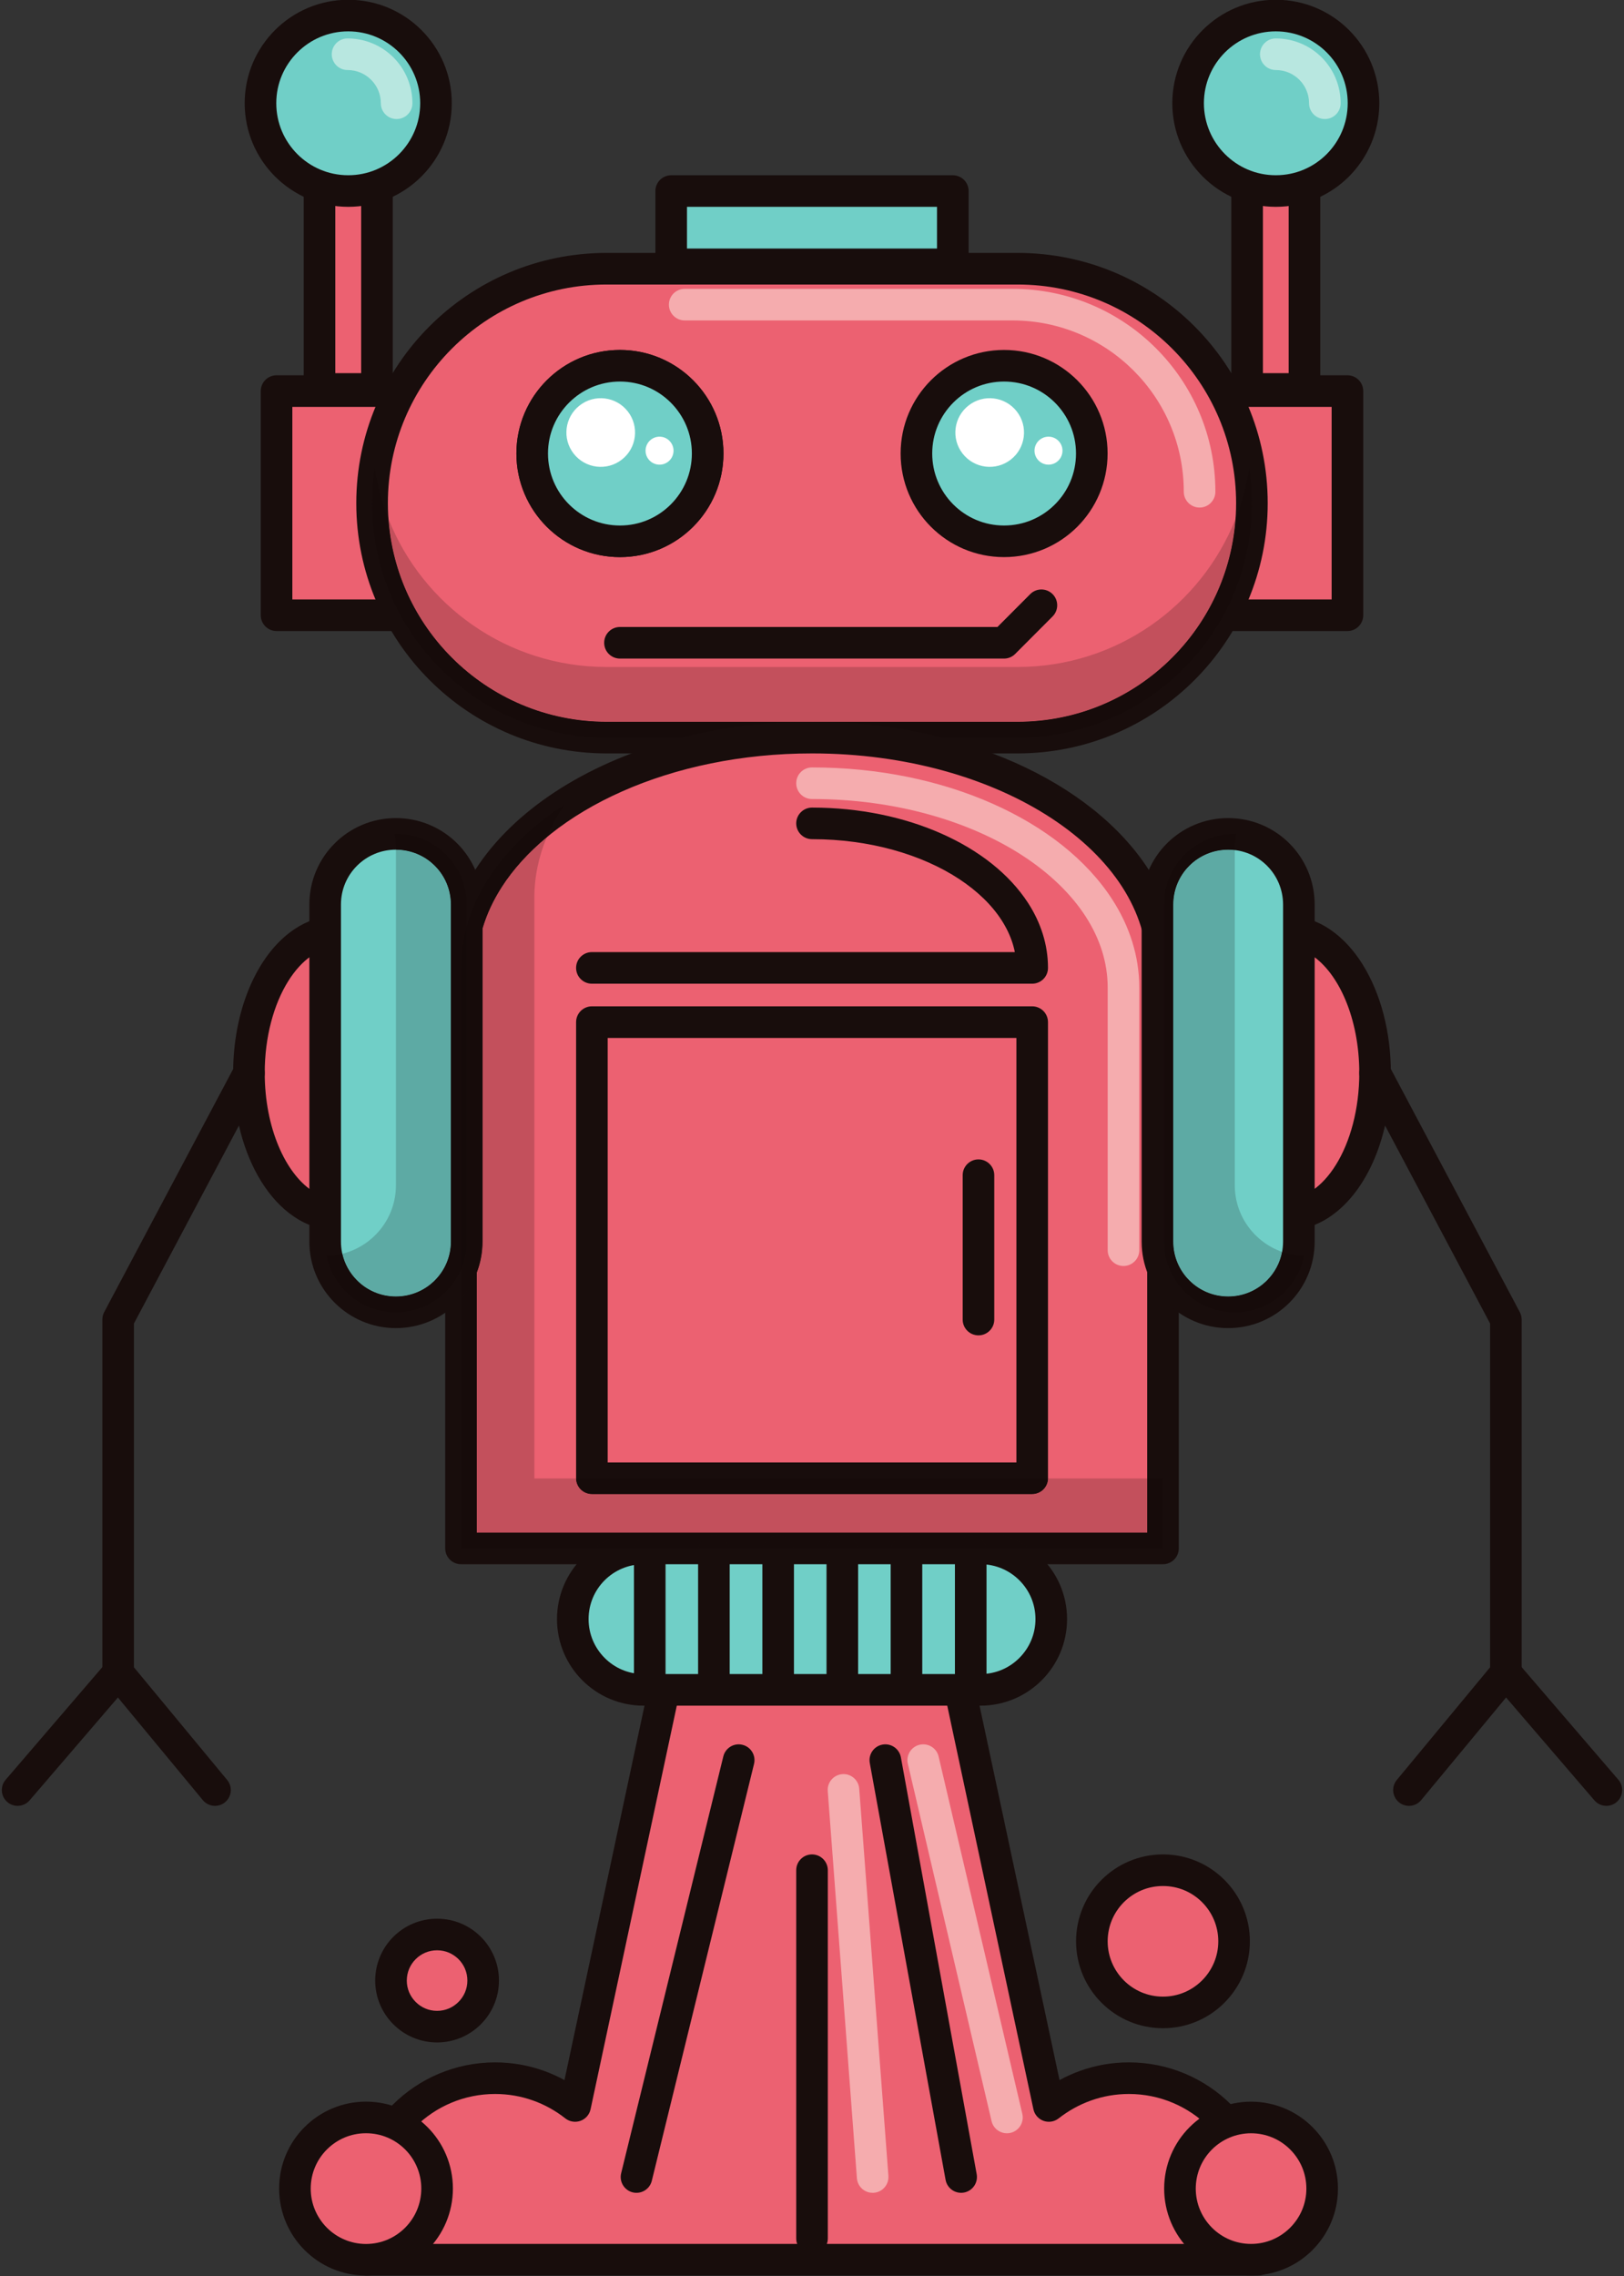 <?xml version="1.0" encoding="UTF-8"?><svg xmlns="http://www.w3.org/2000/svg" xmlns:xlink="http://www.w3.org/1999/xlink" height="288.1" preserveAspectRatio="xMidYMid meet" version="1.0" viewBox="109.8 68.6 205.6 288.1" width="205.6" zoomAndPan="magnify"><rect x="109.8" y="68.6" width="205.6" height="288.1" fill="#333333" stroke="none"/><g><g id="change1_1"><path d="M 269.07 347.898 C 269.02 338.922 261.715 331.648 252.715 331.648 C 248.887 331.648 245.383 332.977 242.59 335.164 L 230.883 280.359 L 194.324 280.359 L 182.609 335.164 C 179.828 332.977 176.32 331.648 172.488 331.648 C 163.484 331.648 156.184 338.922 156.137 347.898 L 156.137 354.625 L 269.07 354.625 L 269.07 347.898" fill="#ec6171"/></g><g id="change2_1"><path d="M 269.07 347.898 L 271.07 347.891 C 271.012 337.809 262.816 329.648 252.715 329.648 C 248.422 329.645 244.473 331.145 241.355 333.594 L 242.59 335.164 L 244.547 334.746 L 232.84 279.941 C 232.641 279.02 231.824 278.359 230.883 278.359 L 194.324 278.359 C 193.383 278.359 192.566 279.02 192.367 279.941 L 180.652 334.746 L 182.609 335.164 L 183.848 333.594 C 180.734 331.141 176.785 329.648 172.488 329.648 C 162.383 329.648 154.191 337.809 154.137 347.891 L 154.137 354.625 C 154.137 355.152 154.352 355.668 154.723 356.039 C 155.094 356.41 155.609 356.625 156.137 356.625 L 269.07 356.625 C 269.598 356.625 270.109 356.41 270.484 356.039 C 270.855 355.668 271.07 355.152 271.07 354.625 L 271.07 347.891 L 269.07 347.898 L 267.07 347.898 L 267.07 352.625 L 158.137 352.625 L 158.137 347.898 L 158.137 347.91 C 158.176 340.035 164.586 333.645 172.488 333.648 C 175.852 333.648 178.922 334.809 181.371 336.738 C 181.914 337.164 182.641 337.281 183.289 337.047 C 183.938 336.812 184.422 336.258 184.566 335.586 L 195.941 282.359 L 229.266 282.359 L 240.633 335.586 C 240.777 336.258 241.262 336.812 241.906 337.047 C 242.555 337.281 243.281 337.164 243.824 336.738 C 246.289 334.809 249.355 333.648 252.715 333.648 C 260.613 333.645 267.027 340.035 267.07 347.91 L 267.07 347.898 L 269.07 347.898" fill="#180d0c"/></g><g id="change1_2"><path d="M 165.137 345.617 C 165.137 350.594 161.117 354.633 156.137 354.633 C 151.164 354.633 147.137 350.594 147.137 345.617 C 147.137 340.645 151.164 336.617 156.137 336.617 C 161.117 336.617 165.137 340.645 165.137 345.617" fill="#ec6171"/></g><g id="change2_2"><path d="M 165.137 345.617 L 163.137 345.617 C 163.133 347.562 162.355 349.305 161.086 350.578 C 159.816 351.848 158.082 352.629 156.137 352.633 C 154.199 352.629 152.461 351.848 151.188 350.578 C 149.918 349.301 149.137 347.562 149.137 345.617 C 149.141 343.676 149.918 341.938 151.188 340.668 C 152.461 339.398 154.195 338.617 156.137 338.617 C 160.012 338.617 163.133 341.746 163.137 345.617 L 167.137 345.617 C 167.137 342.59 165.906 339.824 163.918 337.84 C 161.934 335.852 159.172 334.617 156.137 334.617 C 150.059 334.617 145.137 339.539 145.137 345.617 C 145.141 351.695 150.059 356.629 156.137 356.633 C 159.172 356.633 161.938 355.395 163.918 353.402 C 165.906 351.414 167.137 348.648 167.137 345.617 L 165.137 345.617" fill="#180d0c"/></g><g id="change1_3"><path d="M 277.188 345.625 C 277.188 350.59 273.16 354.625 268.188 354.625 C 263.215 354.625 259.188 350.59 259.188 345.625 C 259.188 340.648 263.215 336.621 268.188 336.621 C 273.16 336.621 277.188 340.648 277.188 345.625" fill="#ec6171"/></g><g id="change2_3"><path d="M 277.188 345.625 L 275.188 345.625 C 275.188 347.559 274.406 349.297 273.137 350.57 C 271.863 351.844 270.129 352.625 268.188 352.625 C 266.246 352.625 264.508 351.844 263.234 350.57 C 261.965 349.297 261.188 347.559 261.184 345.625 C 261.188 343.684 261.965 341.945 263.234 340.672 C 264.508 339.402 266.246 338.625 268.188 338.621 C 270.129 338.625 271.867 339.402 273.137 340.672 C 274.406 341.945 275.188 343.684 275.188 345.625 L 279.188 345.625 C 279.188 339.543 274.266 334.625 268.188 334.621 C 262.109 334.621 257.188 339.543 257.184 345.625 C 257.188 351.691 262.105 356.621 268.188 356.625 C 274.27 356.621 279.184 351.691 279.188 345.625 L 277.188 345.625" fill="#180d0c"/></g><g id="change1_4"><path d="M 266.035 314.324 C 266.035 319.289 262.008 323.324 257.035 323.324 C 252.062 323.324 248.031 319.289 248.031 314.324 C 248.031 309.352 252.062 305.324 257.035 305.324 C 262.008 305.324 266.035 309.352 266.035 314.324" fill="#ec6171"/></g><g id="change2_4"><path d="M 266.035 314.324 L 264.035 314.324 C 264.035 316.262 263.254 317.996 261.984 319.273 C 260.711 320.543 258.977 321.324 257.035 321.324 C 255.094 321.324 253.355 320.543 252.082 319.273 C 250.812 317.996 250.035 316.262 250.031 314.324 C 250.035 312.383 250.812 310.645 252.082 309.371 C 253.355 308.102 255.094 307.324 257.035 307.324 C 258.977 307.324 260.715 308.102 261.984 309.371 C 263.254 310.645 264.035 312.383 264.035 314.324 L 268.035 314.324 C 268.035 308.246 263.113 303.324 257.035 303.324 C 250.957 303.324 246.031 308.246 246.031 314.324 C 246.035 320.395 250.953 325.324 257.035 325.324 C 263.113 325.324 268.031 320.395 268.035 314.324 L 266.035 314.324" fill="#180d0c"/></g><g id="change1_5"><path d="M 170.969 319.293 C 170.969 322.508 168.359 325.125 165.137 325.125 C 161.91 325.125 159.301 322.508 159.301 319.293 C 159.301 316.066 161.91 313.461 165.137 313.461 C 168.359 313.461 170.969 316.066 170.969 319.293" fill="#ec6171"/></g><g id="change2_5"><path d="M 170.969 319.293 L 168.969 319.293 C 168.969 320.355 168.543 321.301 167.844 322 C 167.145 322.699 166.199 323.125 165.137 323.125 C 164.07 323.125 163.125 322.699 162.426 322 C 161.727 321.301 161.301 320.355 161.301 319.293 C 161.305 318.227 161.727 317.281 162.426 316.582 C 163.121 315.887 164.07 315.461 165.137 315.461 C 166.203 315.461 167.148 315.887 167.848 316.582 C 168.543 317.281 168.969 318.227 168.969 319.293 L 172.969 319.293 C 172.969 314.965 169.465 311.461 165.137 311.461 C 160.809 311.461 157.301 314.965 157.301 319.293 C 157.305 323.613 160.805 327.121 165.137 327.125 C 169.465 327.121 172.965 323.613 172.969 319.293 L 170.969 319.293" fill="#180d0c"/></g><g id="change1_6"><path d="M 203.316 291.391 L 190.379 344.156" fill="#ec6171"/></g><g id="change2_6"><path d="M 201.375 290.914 L 188.438 343.68 C 188.176 344.754 188.832 345.836 189.902 346.102 C 190.977 346.363 192.059 345.707 192.32 344.633 L 205.262 291.867 C 205.523 290.793 204.867 289.711 203.793 289.449 C 202.723 289.184 201.637 289.844 201.375 290.914" fill="#180d0c"/></g><g id="change1_7"><path d="M 221.883 291.391 L 231.48 344.156" fill="#ec6171"/></g><g id="change2_7"><path d="M 219.914 291.746 L 229.512 344.516 C 229.711 345.602 230.75 346.324 231.84 346.125 C 232.926 345.926 233.645 344.887 233.449 343.797 L 223.852 291.031 C 223.652 289.945 222.613 289.227 221.527 289.422 C 220.438 289.621 219.719 290.66 219.914 291.746" fill="#180d0c"/></g><g id="change2_8"><path d="M 210.602 305.324 L 210.602 351.938 C 210.602 353.043 211.496 353.938 212.602 353.938 C 213.703 353.938 214.602 353.043 214.602 351.938 L 214.602 305.324 C 214.602 304.219 213.703 303.324 212.602 303.324 C 211.496 303.324 210.602 304.219 210.602 305.324" fill="#180d0c"/></g><g id="change1_8"><path d="M 283.887 204.41 C 283.887 214.309 278.918 222.328 272.77 222.328 C 266.645 222.328 261.668 214.309 261.668 204.41 C 261.668 194.535 266.645 186.527 272.77 186.527 C 278.918 186.527 283.887 194.535 283.887 204.41" fill="#ec6171"/></g><g id="change2_9"><path d="M 283.887 204.41 L 281.887 204.41 C 281.891 209.023 280.711 213.172 278.934 216.027 C 278.051 217.453 277.023 218.555 275.973 219.266 C 274.918 219.98 273.867 220.324 272.77 220.328 C 271.684 220.324 270.633 219.98 269.578 219.27 C 268.008 218.203 266.492 216.246 265.41 213.656 C 264.324 211.07 263.668 207.871 263.668 204.41 C 263.664 199.809 264.848 195.672 266.621 192.82 C 267.508 191.395 268.531 190.297 269.578 189.586 C 270.633 188.871 271.68 188.531 272.77 188.527 C 273.867 188.531 274.922 188.871 275.977 189.586 C 277.551 190.648 279.066 192.598 280.145 195.188 C 281.23 197.77 281.887 200.961 281.887 204.41 L 285.887 204.41 C 285.879 199.137 284.574 194.336 282.332 190.711 C 281.207 188.898 279.836 187.379 278.227 186.277 C 276.621 185.184 274.746 184.523 272.77 184.527 C 270.801 184.523 268.93 185.184 267.324 186.281 C 264.914 187.934 263.039 190.516 261.723 193.641 C 260.41 196.766 259.672 200.453 259.668 204.41 C 259.676 209.695 260.98 214.504 263.223 218.133 C 264.348 219.945 265.719 221.473 267.324 222.57 C 268.926 223.668 270.797 224.328 272.77 224.328 C 274.746 224.328 276.621 223.672 278.227 222.57 C 280.641 220.918 282.52 218.328 283.836 215.199 C 285.145 212.07 285.883 208.375 285.887 204.41 L 283.887 204.41" fill="#180d0c"/></g><g id="change1_9"><path d="M 141.316 204.41 C 141.316 214.309 146.285 222.328 152.43 222.328 C 158.562 222.328 163.535 214.309 163.535 204.41 C 163.535 194.535 158.562 186.527 152.43 186.527 C 146.285 186.527 141.316 194.535 141.316 204.41" fill="#ec6171"/></g><g id="change2_10"><path d="M 141.316 204.41 L 139.316 204.41 C 139.32 209.695 140.625 214.504 142.867 218.133 C 143.996 219.945 145.363 221.473 146.977 222.57 C 148.578 223.672 150.453 224.328 152.43 224.328 C 154.402 224.328 156.273 223.672 157.879 222.57 C 160.289 220.918 162.168 218.328 163.484 215.203 C 164.793 212.07 165.535 208.375 165.535 204.41 C 165.531 199.137 164.227 194.336 161.98 190.711 C 160.855 188.898 159.488 187.379 157.879 186.281 C 156.273 185.184 154.402 184.523 152.43 184.527 C 150.453 184.523 148.578 185.184 146.977 186.277 C 144.562 187.93 142.684 190.516 141.367 193.641 C 140.059 196.766 139.316 200.453 139.316 204.41 L 143.316 204.41 C 143.309 199.809 144.492 195.668 146.27 192.82 C 147.152 191.395 148.176 190.297 149.227 189.586 C 150.281 188.871 151.332 188.531 152.43 188.527 C 153.52 188.531 154.57 188.871 155.625 189.586 C 157.199 190.648 158.715 192.602 159.797 195.188 C 160.883 197.77 161.539 200.961 161.535 204.41 C 161.543 209.023 160.359 213.172 158.582 216.027 C 157.699 217.453 156.672 218.555 155.625 219.266 C 154.57 219.98 153.52 220.324 152.43 220.328 C 151.336 220.324 150.281 219.98 149.227 219.266 C 147.652 218.203 146.137 216.246 145.059 213.656 C 143.973 211.07 143.312 207.871 143.316 204.41 L 141.316 204.41" fill="#180d0c"/></g><g id="change1_10"><path d="M 144.812 146.477 L 159.332 146.477 L 159.332 118.102 L 144.812 118.102 Z M 144.812 146.477" fill="#ec6171"/></g><g id="change2_11"><path d="M 159.328 116.102 L 144.812 116.102 C 144.285 116.102 143.77 116.312 143.398 116.688 C 143.023 117.059 142.812 117.574 142.812 118.102 L 142.812 146.477 C 142.812 147.004 143.023 147.516 143.398 147.891 C 143.77 148.262 144.285 148.477 144.812 148.477 L 159.328 148.477 C 160.434 148.477 161.328 147.578 161.328 146.477 C 161.328 145.371 160.434 144.477 159.328 144.477 L 146.812 144.477 L 146.812 120.102 L 159.328 120.102 C 160.434 120.102 161.328 119.203 161.328 118.102 C 161.328 116.996 160.434 116.102 159.328 116.102" fill="#180d0c"/></g><g id="change1_11"><path d="M 265.871 146.477 L 280.387 146.477 L 280.387 118.102 L 265.871 118.102 Z M 265.871 146.477" fill="#ec6171"/></g><g id="change2_12"><path d="M 265.871 120.102 L 278.387 120.102 L 278.387 144.477 L 265.871 144.477 C 264.766 144.477 263.871 145.371 263.871 146.477 C 263.871 147.578 264.766 148.477 265.871 148.477 L 280.387 148.477 C 280.914 148.477 281.43 148.262 281.801 147.891 C 282.176 147.516 282.387 147.004 282.387 146.477 L 282.387 118.102 C 282.387 117.574 282.176 117.059 281.801 116.688 C 281.43 116.312 280.914 116.102 280.387 116.102 L 265.871 116.102 C 264.766 116.102 263.871 116.996 263.871 118.102 C 263.871 119.203 264.766 120.102 265.871 120.102" fill="#180d0c"/></g><g id="change1_12"><path d="M 268.293 132.293 C 268.293 148.688 255.008 161.965 238.625 161.965 L 186.59 161.965 C 170.203 161.965 156.906 148.688 156.906 132.293 C 156.906 115.898 170.203 102.613 186.59 102.613 L 238.625 102.613 C 255.008 102.613 268.293 115.898 268.293 132.293" fill="#ec6171"/></g><g id="change2_13"><path d="M 268.293 132.293 L 266.293 132.293 C 266.293 139.945 263.199 146.848 258.188 151.863 C 253.176 156.871 246.27 159.961 238.625 159.965 L 186.59 159.965 C 178.941 159.961 172.031 156.871 167.016 151.859 C 162.004 146.848 158.906 139.945 158.906 132.293 C 158.906 124.645 162.004 117.734 167.016 112.719 C 172.031 107.707 178.941 104.613 186.59 104.613 L 238.625 104.613 C 246.27 104.613 253.176 107.707 258.188 112.719 C 263.199 117.734 266.293 124.645 266.293 132.293 L 270.293 132.293 C 270.293 114.797 256.113 100.613 238.625 100.613 L 186.59 100.613 C 169.098 100.613 154.906 114.793 154.906 132.293 C 154.906 149.793 169.098 163.961 186.59 163.965 L 238.625 163.965 C 256.113 163.961 270.293 149.793 270.293 132.293 L 268.293 132.293" fill="#180d0c"/></g><g id="change3_1"><path d="M 238.625 159.965 L 186.59 159.965 C 178.941 159.961 172.031 156.871 167.016 151.859 C 162.434 147.281 159.453 141.121 158.973 134.258 C 163.32 145.25 174.051 153.023 186.59 153.023 L 238.625 153.023 C 251.16 153.023 261.879 145.254 266.227 134.258 C 265.742 141.125 262.766 147.281 258.188 151.863 C 253.176 156.871 246.27 159.961 238.625 159.965" fill="#c3505c"/></g><g id="change4_1"><path d="M 238.625 161.965 L 229.066 161.965 C 223.945 160.668 218.398 159.965 212.605 159.965 L 212.605 161.965 L 212.605 159.965 C 206.809 159.965 201.262 160.668 196.141 161.965 L 186.59 161.965 C 170.203 161.965 156.906 148.688 156.906 132.293 C 156.906 130.773 157.02 129.281 157.242 127.824 C 157.578 130.059 158.164 132.215 158.973 134.258 C 159.453 141.121 162.434 147.281 167.016 151.859 C 172.031 156.871 178.941 159.961 186.59 159.965 L 238.625 159.965 C 246.27 159.961 253.176 156.871 258.188 151.863 C 262.766 147.281 265.742 141.125 266.227 134.258 C 267.031 132.215 267.621 130.062 267.957 127.824 C 268.18 129.281 268.293 130.773 268.293 132.293 C 268.293 148.688 255.008 161.965 238.625 161.965" fill="#160b0a"/></g><g id="change1_13"><path d="M 188.289 149.961 L 236.91 149.961 L 241.641 145.215" fill="#ec6171"/></g><g id="change2_14"><path d="M 188.289 151.961 L 236.91 151.961 C 237.441 151.961 237.949 151.75 238.324 151.371 L 243.059 146.625 C 243.84 145.844 243.836 144.574 243.055 143.797 C 242.27 143.016 241.004 143.02 240.227 143.801 L 236.078 147.961 L 188.289 147.961 C 187.184 147.961 186.289 148.855 186.289 149.961 C 186.289 151.066 187.184 151.961 188.289 151.961" fill="#180d0c"/></g><g id="change1_14"><path d="M 212.605 161.965 C 188.055 161.965 168.164 175.02 168.164 191.113 L 168.164 264.594 L 257.035 264.594 L 257.035 191.113 C 257.035 175.02 237.156 161.965 212.605 161.965" fill="#ec6171"/></g><g id="change2_15"><path d="M 212.605 161.965 L 212.605 159.965 C 199.973 159.969 188.512 163.305 180.078 168.832 C 175.867 171.598 172.402 174.922 169.973 178.688 C 167.547 182.449 166.16 186.676 166.164 191.113 L 166.164 264.594 C 166.164 265.121 166.379 265.637 166.75 266.008 C 167.121 266.379 167.637 266.594 168.164 266.594 L 257.035 266.594 C 257.562 266.594 258.074 266.379 258.449 266.008 C 258.82 265.633 259.035 265.117 259.035 264.594 L 259.035 191.113 C 259.035 186.676 257.652 182.449 255.227 178.688 C 251.578 173.035 245.629 168.387 238.262 165.113 C 230.891 161.848 222.078 159.965 212.605 159.965 L 212.605 163.965 C 224.527 163.957 235.281 167.148 242.93 172.176 C 246.754 174.688 249.797 177.645 251.863 180.852 C 253.93 184.066 255.031 187.508 255.035 191.113 L 255.035 262.594 L 170.164 262.594 L 170.164 191.113 C 170.164 187.508 171.27 184.066 173.336 180.852 C 176.434 176.039 181.746 171.789 188.562 168.773 C 195.375 165.75 203.664 163.961 212.605 163.965 L 212.605 161.965" fill="#180d0c"/></g><g id="change1_15"><path d="M 184.734 191.113 L 240.477 191.113 C 240.477 181.023 227.996 172.82 212.605 172.82" fill="#ec6171"/></g><g id="change2_16"><path d="M 184.734 193.113 L 240.477 193.113 C 241.004 193.113 241.52 192.898 241.891 192.527 C 242.266 192.156 242.477 191.641 242.477 191.113 C 242.48 188.176 241.559 185.375 239.969 182.914 C 237.574 179.215 233.723 176.219 229 174.121 C 224.27 172.023 218.645 170.824 212.605 170.82 C 211.5 170.82 210.602 171.719 210.602 172.82 C 210.602 173.926 211.5 174.82 212.605 174.82 C 219.945 174.816 226.562 176.793 231.215 179.855 C 233.543 181.383 235.379 183.172 236.605 185.082 C 237.836 186.996 238.477 189.008 238.477 191.113 L 240.477 191.113 L 240.477 189.113 L 184.734 189.113 C 183.629 189.113 182.734 190.008 182.734 191.113 C 182.734 192.219 183.629 193.113 184.734 193.113" fill="#180d0c"/></g><g id="change1_16"><path d="M 274.945 117.832 L 267.688 117.832 L 267.688 90.816 L 274.945 90.816 L 274.945 117.832" fill="#ec6171"/></g><g id="change2_17"><path d="M 274.945 117.832 L 274.945 115.832 L 269.688 115.832 L 269.688 92.816 L 272.945 92.816 L 272.945 117.832 L 274.945 117.832 L 274.945 115.832 L 274.945 117.832 L 276.945 117.832 L 276.945 90.816 C 276.945 90.289 276.734 89.773 276.359 89.402 C 275.988 89.031 275.473 88.816 274.945 88.816 L 267.688 88.816 C 267.16 88.816 266.645 89.031 266.27 89.402 C 265.898 89.773 265.684 90.289 265.684 90.816 L 265.684 117.832 C 265.684 118.359 265.898 118.871 266.27 119.246 C 266.645 119.617 267.16 119.832 267.688 119.832 L 274.945 119.832 C 275.473 119.832 275.988 119.617 276.359 119.246 C 276.734 118.871 276.945 118.359 276.945 117.832 L 274.945 117.832" fill="#180d0c"/></g><g id="change1_17"><path d="M 157.523 117.832 L 150.25 117.832 L 150.25 90.816 L 157.523 90.816 L 157.523 117.832" fill="#ec6171"/></g><g id="change2_18"><path d="M 157.523 117.832 L 157.523 115.832 L 152.25 115.832 L 152.25 92.816 L 155.523 92.816 L 155.523 117.832 L 157.523 117.832 L 157.523 115.832 L 157.523 117.832 L 159.523 117.832 L 159.523 90.816 C 159.523 90.289 159.309 89.773 158.938 89.402 C 158.566 89.031 158.051 88.816 157.523 88.816 L 150.25 88.816 C 149.723 88.816 149.211 89.031 148.836 89.402 C 148.465 89.773 148.25 90.289 148.25 90.816 L 148.25 117.832 C 148.25 118.359 148.465 118.871 148.836 119.246 C 149.211 119.617 149.723 119.832 150.25 119.832 L 157.523 119.832 C 158.051 119.832 158.566 119.617 158.938 119.246 C 159.309 118.871 159.523 118.359 159.523 117.832 L 157.523 117.832" fill="#180d0c"/></g><g id="change5_1"><path d="M 230.43 102.062 L 194.773 102.062 L 194.773 92.781 L 230.43 92.781 L 230.43 102.062" fill="#70cfc7"/></g><g id="change2_19"><path d="M 230.43 102.062 L 230.43 100.062 L 196.773 100.062 L 196.773 94.781 L 228.426 94.781 L 228.426 102.062 L 230.43 102.062 L 230.43 100.062 L 230.43 102.062 L 232.43 102.062 L 232.43 92.781 C 232.43 92.254 232.215 91.738 231.844 91.367 C 231.469 90.996 230.953 90.781 230.43 90.781 L 194.773 90.781 C 194.25 90.781 193.734 90.996 193.359 91.367 C 192.988 91.738 192.773 92.254 192.773 92.781 L 192.773 102.062 C 192.773 102.59 192.988 103.105 193.359 103.477 C 193.734 103.852 194.25 104.062 194.773 104.062 L 230.43 104.062 C 230.953 104.062 231.469 103.852 231.844 103.477 C 232.215 103.105 232.43 102.59 232.43 102.062 L 230.43 102.062" fill="#180d0c"/></g><g id="change1_18"><path d="M 199.391 126 C 199.391 132.145 194.422 137.117 188.289 137.117 C 182.156 137.117 177.176 132.145 177.176 126 C 177.176 119.871 182.156 114.895 188.289 114.895 C 194.422 114.895 199.391 119.871 199.391 126" fill="#ec6171"/></g><g id="change2_20"><path d="M 199.391 126 L 197.391 126 C 197.391 128.527 196.375 130.793 194.723 132.449 C 193.07 134.102 190.809 135.117 188.289 135.117 C 185.77 135.117 183.504 134.102 181.848 132.449 C 180.191 130.793 179.176 128.523 179.176 126 C 179.176 123.484 180.191 121.219 181.848 119.562 C 183.504 117.91 185.77 116.895 188.289 116.895 C 190.809 116.895 193.07 117.91 194.723 119.562 C 196.375 121.219 197.391 123.48 197.391 126 L 201.391 126 C 201.391 118.766 195.527 112.898 188.289 112.895 C 181.051 112.898 175.18 118.762 175.176 126 C 175.176 133.25 181.051 139.117 188.289 139.117 C 195.527 139.117 201.391 133.246 201.391 126 L 199.391 126" fill="#180d0c"/></g><g id="change5_2"><path d="M 199.391 126 C 199.391 132.145 194.422 137.117 188.289 137.117 C 182.156 137.117 177.176 132.145 177.176 126 C 177.176 119.871 182.156 114.895 188.289 114.895 C 194.422 114.895 199.391 119.871 199.391 126" fill="#70cfc7"/></g><g id="change2_21"><path d="M 199.391 126 L 197.391 126 C 197.391 128.527 196.375 130.793 194.723 132.449 C 193.07 134.102 190.809 135.117 188.289 135.117 C 185.77 135.117 183.504 134.102 181.848 132.449 C 180.191 130.793 179.176 128.523 179.176 126 C 179.176 123.484 180.191 121.219 181.848 119.562 C 183.504 117.91 185.77 116.895 188.289 116.895 C 190.809 116.895 193.07 117.91 194.723 119.562 C 196.375 121.219 197.391 123.48 197.391 126 L 201.391 126 C 201.391 118.766 195.527 112.898 188.289 112.895 C 181.051 112.898 175.18 118.762 175.176 126 C 175.176 133.25 181.051 139.117 188.289 139.117 C 195.527 139.117 201.391 133.246 201.391 126 L 199.391 126" fill="#180d0c"/></g><g id="change5_3"><path d="M 248.023 126 C 248.023 132.145 243.055 137.117 236.91 137.117 C 230.789 137.117 225.82 132.145 225.82 126 C 225.82 119.871 230.789 114.895 236.91 114.895 C 243.055 114.895 248.023 119.871 248.023 126" fill="#70cfc7"/></g><g id="change2_22"><path d="M 248.023 126 L 246.023 126 C 246.023 128.527 245.008 130.793 243.355 132.449 C 241.703 134.102 239.438 135.117 236.91 135.117 C 234.398 135.117 232.137 134.102 230.484 132.449 C 228.836 130.793 227.82 128.527 227.82 126 C 227.82 123.48 228.836 121.219 230.484 119.562 C 232.137 117.91 234.398 116.895 236.91 116.895 C 239.438 116.895 241.703 117.914 243.355 119.562 C 245.008 121.219 246.023 123.48 246.023 126 L 250.023 126 C 250.023 118.766 244.16 112.895 236.91 112.895 C 229.68 112.898 223.82 118.766 223.82 126 C 223.82 133.246 229.68 139.117 236.91 139.117 C 240.527 139.117 243.82 137.648 246.188 135.277 C 248.555 132.91 250.023 129.617 250.023 126 L 248.023 126" fill="#180d0c"/></g><g id="change5_4"><path d="M 164.996 81.664 C 164.996 87.809 160.016 92.781 153.887 92.781 C 147.762 92.781 142.777 87.809 142.777 81.664 C 142.777 75.531 147.762 70.57 153.887 70.57 C 160.016 70.57 164.996 75.531 164.996 81.664" fill="#70cfc7"/></g><g id="change2_23"><path d="M 164.996 81.664 L 162.996 81.664 C 162.996 84.188 161.98 86.453 160.324 88.113 C 158.668 89.766 156.402 90.781 153.887 90.781 C 151.371 90.781 149.105 89.766 147.449 88.113 C 145.797 86.457 144.777 84.188 144.777 81.664 C 144.777 79.145 145.797 76.887 147.449 75.234 C 149.102 73.586 151.367 72.57 153.887 72.57 C 156.406 72.57 158.672 73.586 160.328 75.234 C 161.98 76.887 162.996 79.145 162.996 81.664 L 166.996 81.664 C 166.996 74.426 161.117 68.57 153.887 68.57 C 146.656 68.57 140.781 74.426 140.777 81.664 C 140.781 88.91 146.652 94.777 153.887 94.781 C 161.121 94.777 166.996 88.91 166.996 81.664 L 164.996 81.664" fill="#180d0c"/></g><g id="change5_5"><path d="M 282.422 81.664 C 282.422 87.809 277.457 92.781 271.316 92.781 C 265.191 92.781 260.215 87.809 260.215 81.664 C 260.215 75.531 265.191 70.57 271.316 70.57 C 277.457 70.57 282.422 75.531 282.422 81.664" fill="#70cfc7"/></g><g id="change2_24"><path d="M 282.422 81.664 L 280.422 81.664 C 280.418 84.191 279.406 86.457 277.758 88.113 C 276.105 89.766 273.844 90.781 271.316 90.781 C 268.801 90.781 266.539 89.766 264.887 88.113 C 263.234 86.457 262.219 84.191 262.215 81.664 C 262.219 79.145 263.23 76.887 264.883 75.23 C 266.535 73.586 268.801 72.57 271.316 72.57 C 276.355 72.57 280.422 76.637 280.422 81.664 L 284.422 81.664 C 284.422 78.055 282.953 74.766 280.586 72.402 C 278.223 70.035 274.934 68.566 271.316 68.57 C 264.09 68.57 258.219 74.426 258.215 81.664 C 258.219 88.91 264.086 94.777 271.316 94.781 C 274.934 94.781 278.223 93.309 280.586 90.938 C 282.953 88.57 284.422 85.277 284.422 81.664 L 282.422 81.664" fill="#180d0c"/></g><g id="change1_19"><path d="M 184.734 255.711 L 240.477 255.711 L 240.477 197.98 L 184.734 197.98 Z M 184.734 255.711" fill="#ec6171"/></g><g id="change2_25"><path d="M 240.477 255.711 L 240.477 253.711 L 186.734 253.711 L 186.734 199.98 L 238.477 199.98 L 238.477 255.711 L 240.477 255.711 L 240.477 253.711 L 240.477 255.711 L 242.477 255.711 L 242.477 197.98 C 242.477 197.453 242.266 196.938 241.891 196.562 C 241.52 196.191 241.004 195.977 240.477 195.977 L 184.734 195.977 C 184.207 195.977 183.691 196.191 183.32 196.562 C 182.945 196.938 182.734 197.453 182.734 197.98 L 182.734 255.711 C 182.734 256.234 182.945 256.75 183.32 257.121 C 183.691 257.496 184.207 257.711 184.734 257.711 L 240.477 257.711 C 241.004 257.711 241.52 257.496 241.891 257.121 C 242.266 256.75 242.477 256.234 242.477 255.711 L 240.477 255.711" fill="#180d0c"/></g><g id="change2_26"><path d="M 231.676 217.352 L 231.676 235.625 C 231.676 236.73 232.57 237.625 233.676 237.625 C 234.777 237.625 235.676 236.73 235.676 235.625 L 235.676 217.352 C 235.676 216.246 234.777 215.352 233.676 215.352 C 232.57 215.352 231.676 216.246 231.676 217.352" fill="#180d0c"/></g><g id="change5_6"><path d="M 274.238 225.758 C 274.238 230.703 270.234 234.707 265.285 234.707 C 260.34 234.707 256.332 230.703 256.332 225.758 L 256.332 183.098 C 256.332 178.141 260.34 174.148 265.285 174.148 C 270.234 174.148 274.238 178.141 274.238 183.098 L 274.238 225.758" fill="#70cfc7"/></g><g id="change2_27"><path d="M 274.238 225.758 L 272.238 225.758 C 272.234 227.684 271.465 229.41 270.203 230.672 C 268.938 231.934 267.215 232.707 265.285 232.707 C 263.359 232.707 261.633 231.934 260.367 230.672 C 259.105 229.406 258.332 227.684 258.332 225.758 L 258.332 183.098 C 258.332 179.246 261.441 176.148 265.285 176.148 C 269.133 176.148 272.234 179.242 272.238 183.098 L 272.238 225.758 L 276.238 225.758 L 276.238 183.098 C 276.238 180.074 275.012 177.32 273.031 175.348 C 271.055 173.371 268.301 172.148 265.285 172.148 C 262.27 172.148 259.52 173.371 257.539 175.348 C 255.562 177.32 254.328 180.074 254.332 183.098 L 254.332 225.758 C 254.332 231.809 259.238 236.707 265.285 236.707 C 271.34 236.707 276.238 231.809 276.238 225.758 L 274.238 225.758" fill="#180d0c"/></g><g id="change5_7"><path d="M 150.965 225.758 C 150.965 230.703 154.98 234.707 159.918 234.707 C 164.879 234.707 168.887 230.703 168.887 225.758 L 168.887 183.098 C 168.887 178.141 164.879 174.148 159.918 174.148 C 154.98 174.148 150.965 178.141 150.965 183.098 L 150.965 225.758" fill="#70cfc7"/></g><g id="change2_28"><path d="M 150.965 225.758 L 148.965 225.758 C 148.965 231.809 153.875 236.703 159.918 236.707 C 162.941 236.707 165.695 235.48 167.676 233.504 C 169.656 231.527 170.887 228.777 170.887 225.758 L 170.887 183.098 C 170.887 180.074 169.656 177.32 167.676 175.348 C 165.695 173.371 162.938 172.148 159.918 172.148 C 156.902 172.148 154.152 173.371 152.176 175.348 C 150.195 177.32 148.961 180.07 148.965 183.098 L 148.965 225.758 L 152.965 225.758 L 152.965 183.098 C 152.965 181.164 153.738 179.441 155 178.18 C 156.266 176.922 157.992 176.148 159.918 176.148 C 163.781 176.152 166.883 179.246 166.887 183.098 L 166.887 225.758 C 166.883 227.684 166.109 229.406 164.848 230.672 C 163.582 231.93 161.855 232.707 159.918 232.707 C 157.992 232.707 156.266 231.934 155.004 230.672 C 153.738 229.406 152.965 227.684 152.965 225.758 L 150.965 225.758" fill="#180d0c"/></g><g id="change5_8"><path d="M 233.938 264.594 C 238.879 264.594 242.891 268.598 242.891 273.539 C 242.891 278.48 238.879 282.496 233.938 282.496 L 191.273 282.496 C 186.316 282.496 182.316 278.48 182.316 273.539 C 182.316 268.598 186.316 264.594 191.273 264.594 L 233.938 264.594" fill="#70cfc7"/></g><g id="change2_29"><path d="M 233.938 264.594 L 233.938 266.594 C 235.863 266.594 237.59 267.367 238.855 268.629 C 240.117 269.891 240.891 271.613 240.891 273.539 C 240.891 275.465 240.113 277.191 238.852 278.457 C 237.586 279.723 235.859 280.496 233.938 280.496 L 191.273 280.496 C 189.34 280.496 187.613 279.723 186.352 278.457 C 185.09 277.191 184.316 275.465 184.316 273.539 C 184.316 269.699 187.418 266.594 191.273 266.594 L 233.938 266.594 L 233.938 262.594 L 191.273 262.594 C 188.25 262.594 185.496 263.82 183.523 265.797 C 181.543 267.773 180.316 270.523 180.316 273.539 C 180.316 279.586 185.211 284.496 191.273 284.496 L 233.938 284.496 C 239.984 284.492 244.891 279.59 244.891 273.539 C 244.891 267.488 239.98 262.594 233.938 262.594 L 233.938 264.594" fill="#180d0c"/></g><g id="change2_30"><path d="M 194.059 282.141 L 194.059 264.957 C 194.059 263.852 193.16 262.957 192.059 262.957 C 190.953 262.957 190.059 263.852 190.059 264.957 L 190.059 282.141 C 190.059 283.246 190.953 284.141 192.059 284.141 C 193.16 284.141 194.059 283.246 194.059 282.141" fill="#180d0c"/></g><g id="change2_31"><path d="M 202.18 282.141 L 202.18 264.957 C 202.18 263.852 201.285 262.957 200.18 262.957 C 199.074 262.957 198.18 263.852 198.18 264.957 L 198.18 282.141 C 198.18 283.246 199.074 284.141 200.18 284.141 C 201.285 284.141 202.18 283.246 202.18 282.141" fill="#180d0c"/></g><g id="change2_32"><path d="M 210.316 282.141 L 210.316 264.957 C 210.316 263.852 209.422 262.957 208.316 262.957 C 207.215 262.957 206.316 263.852 206.316 264.957 L 206.316 282.141 C 206.316 283.246 207.215 284.141 208.316 284.141 C 209.422 284.141 210.316 283.246 210.316 282.141" fill="#180d0c"/></g><g id="change2_33"><path d="M 218.438 282.141 L 218.438 264.957 C 218.438 263.852 217.539 262.957 216.438 262.957 C 215.332 262.957 214.438 263.852 214.438 264.957 L 214.438 282.141 C 214.438 283.246 215.332 284.141 216.438 284.141 C 217.539 284.141 218.438 283.246 218.438 282.141" fill="#180d0c"/></g><g id="change2_34"><path d="M 226.559 282.141 L 226.559 264.957 C 226.559 263.852 225.664 262.957 224.559 262.957 C 223.453 262.957 222.559 263.852 222.559 264.957 L 222.559 282.141 C 222.559 283.246 223.453 284.141 224.559 284.141 C 225.664 284.141 226.559 283.246 226.559 282.141" fill="#180d0c"/></g><g id="change2_35"><path d="M 234.695 282.141 L 234.695 264.957 C 234.695 263.852 233.801 262.957 232.695 262.957 C 231.59 262.957 230.695 263.852 230.695 264.957 L 230.695 282.141 C 230.695 283.246 231.59 284.141 232.695 284.141 C 233.801 284.141 234.695 283.246 234.695 282.141" fill="#180d0c"/></g><g id="change2_36"><path d="M 289.719 296.453 L 301.984 281.637 C 302.281 281.281 302.445 280.824 302.445 280.359 L 302.445 235.625 C 302.445 235.297 302.363 234.977 302.211 234.688 L 285.652 203.473 C 285.137 202.496 283.926 202.129 282.949 202.645 C 281.973 203.16 281.602 204.371 282.117 205.348 L 298.445 236.121 L 298.445 279.641 L 286.637 293.902 C 285.93 294.754 286.051 296.016 286.902 296.719 C 287.754 297.426 289.012 297.305 289.719 296.453" fill="#180d0c"/></g><g id="change2_37"><path d="M 298.926 281.664 L 311.652 296.48 C 312.371 297.32 313.633 297.414 314.473 296.695 C 315.309 295.977 315.406 294.715 314.688 293.875 L 301.961 279.059 C 301.242 278.219 299.98 278.121 299.141 278.844 C 298.305 279.562 298.207 280.824 298.926 281.664" fill="#180d0c"/></g><g id="change2_38"><path d="M 138.559 293.902 L 126.758 279.641 L 126.758 236.121 L 143.082 205.348 C 143.602 204.371 143.227 203.16 142.254 202.645 C 141.277 202.129 140.066 202.496 139.551 203.473 L 122.988 234.688 C 122.836 234.977 122.758 235.297 122.758 235.625 L 122.758 280.359 C 122.758 280.824 122.922 281.277 123.215 281.637 L 135.477 296.453 C 136.184 297.305 137.441 297.426 138.293 296.719 C 139.145 296.016 139.266 294.754 138.559 293.902" fill="#180d0c"/></g><g id="change2_39"><path d="M 123.238 279.059 L 110.516 293.875 C 109.793 294.715 109.891 295.977 110.727 296.695 C 111.566 297.414 112.828 297.32 113.551 296.48 L 126.273 281.664 C 126.992 280.824 126.898 279.562 126.059 278.844 C 125.223 278.121 123.957 278.219 123.238 279.059" fill="#180d0c"/></g><g id="change6_1"><path d="M 238.52 120.672 C 239.996 122.562 239.664 125.293 237.773 126.77 C 235.883 128.25 233.152 127.914 231.672 126.023 C 230.191 124.137 230.527 121.402 232.422 119.926 C 234.309 118.445 237.039 118.781 238.52 120.672" fill="#fff"/></g><g id="change6_2"><path d="M 243.938 124.555 C 244.539 125.324 244.402 126.438 243.633 127.039 C 242.859 127.645 241.746 127.504 241.145 126.734 C 240.543 125.965 240.68 124.855 241.449 124.25 C 242.223 123.648 243.336 123.781 243.938 124.555" fill="#fff"/></g><g id="change6_3"><path d="M 189.277 120.672 C 190.754 122.562 190.422 125.293 188.531 126.77 C 186.641 128.25 183.906 127.914 182.43 126.023 C 180.949 124.137 181.285 121.402 183.176 119.926 C 185.066 118.445 187.797 118.781 189.277 120.672" fill="#fff"/></g><g id="change6_4"><path d="M 194.691 124.555 C 195.297 125.324 195.16 126.438 194.391 127.039 C 193.617 127.645 192.504 127.504 191.902 126.734 C 191.301 125.965 191.438 124.855 192.207 124.25 C 192.98 123.648 194.094 123.781 194.691 124.555" fill="#fff"/></g><g id="change7_1"><path d="M 261.668 132.844 C 260.562 132.844 259.668 131.945 259.668 130.844 C 259.668 124.848 257.246 119.441 253.32 115.512 C 249.391 111.586 243.988 109.164 237.996 109.16 L 196.484 109.16 C 195.379 109.16 194.484 108.266 194.484 107.16 C 194.484 106.059 195.379 105.16 196.484 105.16 L 237.996 105.16 C 252.176 105.164 263.668 116.656 263.668 130.844 C 263.668 131.945 262.773 132.844 261.668 132.844" fill="#f5acae"/></g><g id="change8_1"><path d="M 277.527 83.668 C 276.426 83.668 275.527 82.773 275.527 81.668 C 275.527 79.344 273.648 77.465 271.316 77.465 C 270.215 77.465 269.316 76.566 269.316 75.465 C 269.316 74.359 270.215 73.465 271.316 73.465 C 271.32 73.465 271.32 73.465 271.32 73.465 C 273.582 73.465 275.645 74.383 277.125 75.863 C 278.609 77.344 279.527 79.41 279.527 81.668 C 279.527 82.773 278.633 83.668 277.527 83.668" fill="#b8e7e0"/></g><g id="change8_2"><path d="M 160.012 83.668 C 158.906 83.668 158.012 82.773 158.012 81.668 C 158.012 79.344 156.133 77.465 153.801 77.465 C 152.695 77.465 151.801 76.566 151.801 75.465 C 151.801 74.359 152.695 73.465 153.801 73.465 C 153.801 73.465 153.801 73.465 153.805 73.465 C 156.062 73.465 158.129 74.383 159.605 75.863 C 161.09 77.344 162.012 79.41 162.012 81.668 C 162.012 82.773 161.113 83.668 160.012 83.668" fill="#b8e7e0"/></g><g id="change7_2"><path d="M 252.035 228.844 C 250.93 228.844 250.035 227.949 250.035 226.844 L 250.035 193.605 C 250.031 190.453 249.07 187.445 247.258 184.625 C 245.441 181.809 242.766 179.203 239.395 176.988 C 232.656 172.559 223.16 169.738 212.633 169.738 C 212.621 169.738 212.613 169.738 212.602 169.738 C 211.496 169.738 210.602 168.844 210.602 167.738 C 210.602 166.633 211.496 165.738 212.602 165.738 C 221.039 165.738 228.891 167.414 235.465 170.328 C 242.035 173.246 247.352 177.395 250.617 182.457 C 252.793 185.824 254.035 189.621 254.035 193.605 L 254.035 226.844 C 254.035 227.949 253.141 228.844 252.035 228.844" fill="#f5acae"/></g><g id="change3_2"><path d="M 170.164 262.594 L 170.164 229.672 C 170.629 228.457 170.887 227.137 170.887 225.758 L 170.887 186.133 C 171.418 184.316 172.242 182.555 173.336 180.852 C 174.773 178.617 176.695 176.5 179.02 174.57 C 177.996 177.023 177.449 179.602 177.449 182.262 L 177.449 255.742 L 182.734 255.742 C 182.742 256.258 182.953 256.758 183.32 257.121 C 183.691 257.496 184.207 257.711 184.734 257.711 L 240.477 257.711 C 241.004 257.711 241.52 257.496 241.891 257.121 C 242.258 256.758 242.469 256.258 242.477 255.742 L 255.035 255.742 L 255.035 262.594 L 170.164 262.594" fill="#c3505c"/></g><g id="change4_2"><path d="M 257.035 264.594 L 240.25 264.594 C 238.465 263.332 236.289 262.594 233.938 262.594 L 233.938 263.391 L 233.938 262.594 L 191.273 262.594 C 191.27 262.594 191.27 262.594 191.27 262.594 C 188.922 262.594 186.734 263.336 184.953 264.594 L 168.164 264.594 L 168.164 232.98 C 169.012 232.016 169.695 230.898 170.164 229.672 L 170.164 262.594 L 255.035 262.594 L 255.035 255.742 L 257.035 255.742 L 257.035 264.594 M 170.887 186.133 L 170.887 183.098 C 170.887 182.488 170.836 181.891 170.742 181.309 C 172.988 177.18 176.617 173.48 181.266 170.449 C 180.367 171.773 179.613 173.152 179.02 174.57 C 176.695 176.5 174.773 178.617 173.336 180.852 C 172.242 182.555 171.418 184.316 170.887 186.133" fill="#160b0a"/></g><g id="change4_3"><path d="M 240.477 257.711 L 184.734 257.711 C 184.207 257.711 183.691 257.496 183.32 257.121 C 182.953 256.758 182.742 256.258 182.734 255.742 L 242.477 255.742 C 242.469 256.258 242.258 256.758 241.891 257.121 C 241.52 257.496 241.004 257.711 240.477 257.711" fill="#160b0a"/></g><g id="change4_4"><path d="M 168.164 232.98 L 168.164 229.285 C 168.629 228.203 168.887 227.012 168.887 225.758 L 168.887 185.855 C 169.32 184.293 169.945 182.773 170.742 181.309 C 170.836 181.891 170.887 182.488 170.887 183.098 L 170.887 225.758 C 170.887 227.137 170.629 228.457 170.164 229.672 C 169.695 230.898 169.012 232.016 168.164 232.98" fill="#160b0a"/></g><g id="change4_5"><path d="M 240.25 264.594 L 234.66 264.594 C 234.574 264.109 234.309 263.688 233.938 263.391 L 233.938 262.594 C 236.289 262.594 238.465 263.332 240.25 264.594 M 230.73 264.594 L 226.523 264.594 C 226.355 263.664 225.539 262.957 224.559 262.957 C 223.578 262.957 222.762 263.664 222.594 264.594 L 218.402 264.594 C 218.23 263.664 217.414 262.957 216.438 262.957 C 215.457 262.957 214.641 263.664 214.469 264.594 L 210.285 264.594 C 210.113 263.664 209.297 262.957 208.316 262.957 C 207.336 262.957 206.523 263.664 206.352 264.594 L 202.148 264.594 C 201.977 263.664 201.16 262.957 200.18 262.957 C 199.199 262.957 198.387 263.664 198.215 264.594 L 194.023 264.594 C 193.852 263.664 193.035 262.957 192.059 262.957 C 191.078 262.957 190.262 263.664 190.09 264.594 L 184.953 264.594 C 186.734 263.336 188.922 262.594 191.27 262.594 C 191.27 262.594 191.27 262.594 191.273 262.594 L 233.938 262.594 L 233.938 263.391 C 233.598 263.121 233.164 262.957 232.695 262.957 C 231.715 262.957 230.898 263.664 230.73 264.594" fill="#160b0a"/></g><g id="change4_6"><path d="M 194.023 264.594 L 190.09 264.594 C 190.262 263.664 191.078 262.957 192.059 262.957 C 193.035 262.957 193.852 263.664 194.023 264.594" fill="#160b0a"/></g><g id="change4_7"><path d="M 202.148 264.594 L 198.215 264.594 C 198.387 263.664 199.199 262.957 200.18 262.957 C 201.16 262.957 201.977 263.664 202.148 264.594" fill="#160b0a"/></g><g id="change4_8"><path d="M 210.285 264.594 L 206.352 264.594 C 206.523 263.664 207.336 262.957 208.316 262.957 C 209.297 262.957 210.113 263.664 210.285 264.594" fill="#160b0a"/></g><g id="change4_9"><path d="M 218.402 264.594 L 214.469 264.594 C 214.641 263.664 215.457 262.957 216.438 262.957 C 217.414 262.957 218.23 263.664 218.402 264.594" fill="#160b0a"/></g><g id="change4_10"><path d="M 226.523 264.594 L 222.594 264.594 C 222.762 263.664 223.578 262.957 224.559 262.957 C 225.539 262.957 226.355 263.664 226.523 264.594" fill="#160b0a"/></g><g id="change4_11"><path d="M 234.66 264.594 L 230.73 264.594 C 230.898 263.664 231.715 262.957 232.695 262.957 C 233.164 262.957 233.598 263.121 233.938 263.391 C 234.309 263.688 234.574 264.109 234.66 264.594" fill="#160b0a"/></g><g id="change9_1"><path d="M 159.918 232.707 C 157.992 232.707 156.266 231.934 155.004 230.672 C 154.086 229.754 153.43 228.598 153.133 227.297 C 157.039 226.328 159.926 222.816 159.926 218.621 L 159.926 176.148 C 163.785 176.156 166.883 179.25 166.887 183.098 L 166.887 225.758 C 166.883 227.684 166.109 229.406 164.848 230.672 C 163.582 231.93 161.855 232.707 159.918 232.707" fill="#5daaa4"/></g><g id="change4_12"><path d="M 159.918 234.707 C 155.594 234.707 151.98 231.641 151.145 227.559 C 151.828 227.547 152.496 227.453 153.133 227.297 C 153.43 228.598 154.086 229.754 155.004 230.672 C 156.266 231.934 157.992 232.707 159.918 232.707 C 161.855 232.707 163.582 231.93 164.848 230.672 C 166.109 229.406 166.883 227.684 166.887 225.758 L 166.887 183.098 C 166.883 179.25 163.785 176.156 159.926 176.148 L 159.926 175.957 C 159.926 175.34 159.863 174.738 159.742 174.156 L 159.918 174.148 C 164.879 174.148 168.887 178.141 168.887 183.098 L 168.887 185.855 C 168.41 187.562 168.164 189.316 168.164 191.113 L 168.164 229.285 C 166.793 232.473 163.621 234.707 159.918 234.707" fill="#160b0a"/></g><g id="change10_1"><path d="M 168.164 229.285 L 168.164 191.113 C 168.164 189.316 168.41 187.562 168.887 185.855 L 168.887 225.758 C 168.887 227.012 168.629 228.203 168.164 229.285" fill="#140a09"/></g><g id="change9_2"><path d="M 265.285 232.707 C 263.359 232.707 261.633 231.934 260.367 230.672 C 259.105 229.406 258.332 227.684 258.332 225.758 L 258.332 183.098 C 258.332 179.246 261.441 176.148 265.285 176.148 C 265.57 176.148 265.852 176.164 266.125 176.199 L 266.125 218.621 C 266.125 222.523 268.625 225.836 272.117 227.059 C 271.852 228.457 271.172 229.699 270.203 230.672 C 268.938 231.934 267.215 232.707 265.285 232.707" fill="#5daaa4"/></g><g id="change4_13"><path d="M 266.133 234.707 C 261.172 234.707 257.164 230.703 257.164 225.758 L 257.164 183.098 C 257.164 178.141 261.172 174.148 266.133 174.148 L 266.309 174.156 C 266.188 174.738 266.125 175.34 266.125 175.957 L 266.125 176.199 C 265.852 176.164 265.57 176.148 265.285 176.148 C 261.441 176.148 258.332 179.246 258.332 183.098 L 258.332 225.758 C 258.332 227.684 259.105 229.406 260.367 230.672 C 261.633 231.934 263.359 232.707 265.285 232.707 C 267.215 232.707 268.938 231.934 270.203 230.672 C 271.172 229.699 271.852 228.457 272.117 227.059 C 272.992 227.363 273.93 227.539 274.906 227.559 C 274.07 231.641 270.457 234.707 266.133 234.707" fill="#160b0a"/></g><g id="change7_3"><path d="M 237.277 338.621 C 236.367 338.621 235.547 338 235.332 337.078 L 224.734 291.848 C 224.484 290.77 225.152 289.695 226.227 289.441 C 226.379 289.406 226.531 289.391 226.684 289.391 C 227.594 289.391 228.414 290.012 228.629 290.934 L 239.227 336.168 C 239.477 337.242 238.809 338.316 237.734 338.57 C 237.582 338.605 237.43 338.621 237.277 338.621" fill="#f5acae"/></g><g id="change7_4"><path d="M 220.277 346.156 C 219.238 346.156 218.363 345.359 218.285 344.309 L 214.594 295.309 C 214.508 294.207 215.336 293.246 216.438 293.164 C 216.488 293.16 216.535 293.156 216.59 293.156 C 217.625 293.156 218.5 293.957 218.578 295.008 L 222.273 344.008 C 222.355 345.109 221.531 346.07 220.43 346.152 C 220.379 346.156 220.324 346.156 220.277 346.156" fill="#f5acae"/></g></g></svg>